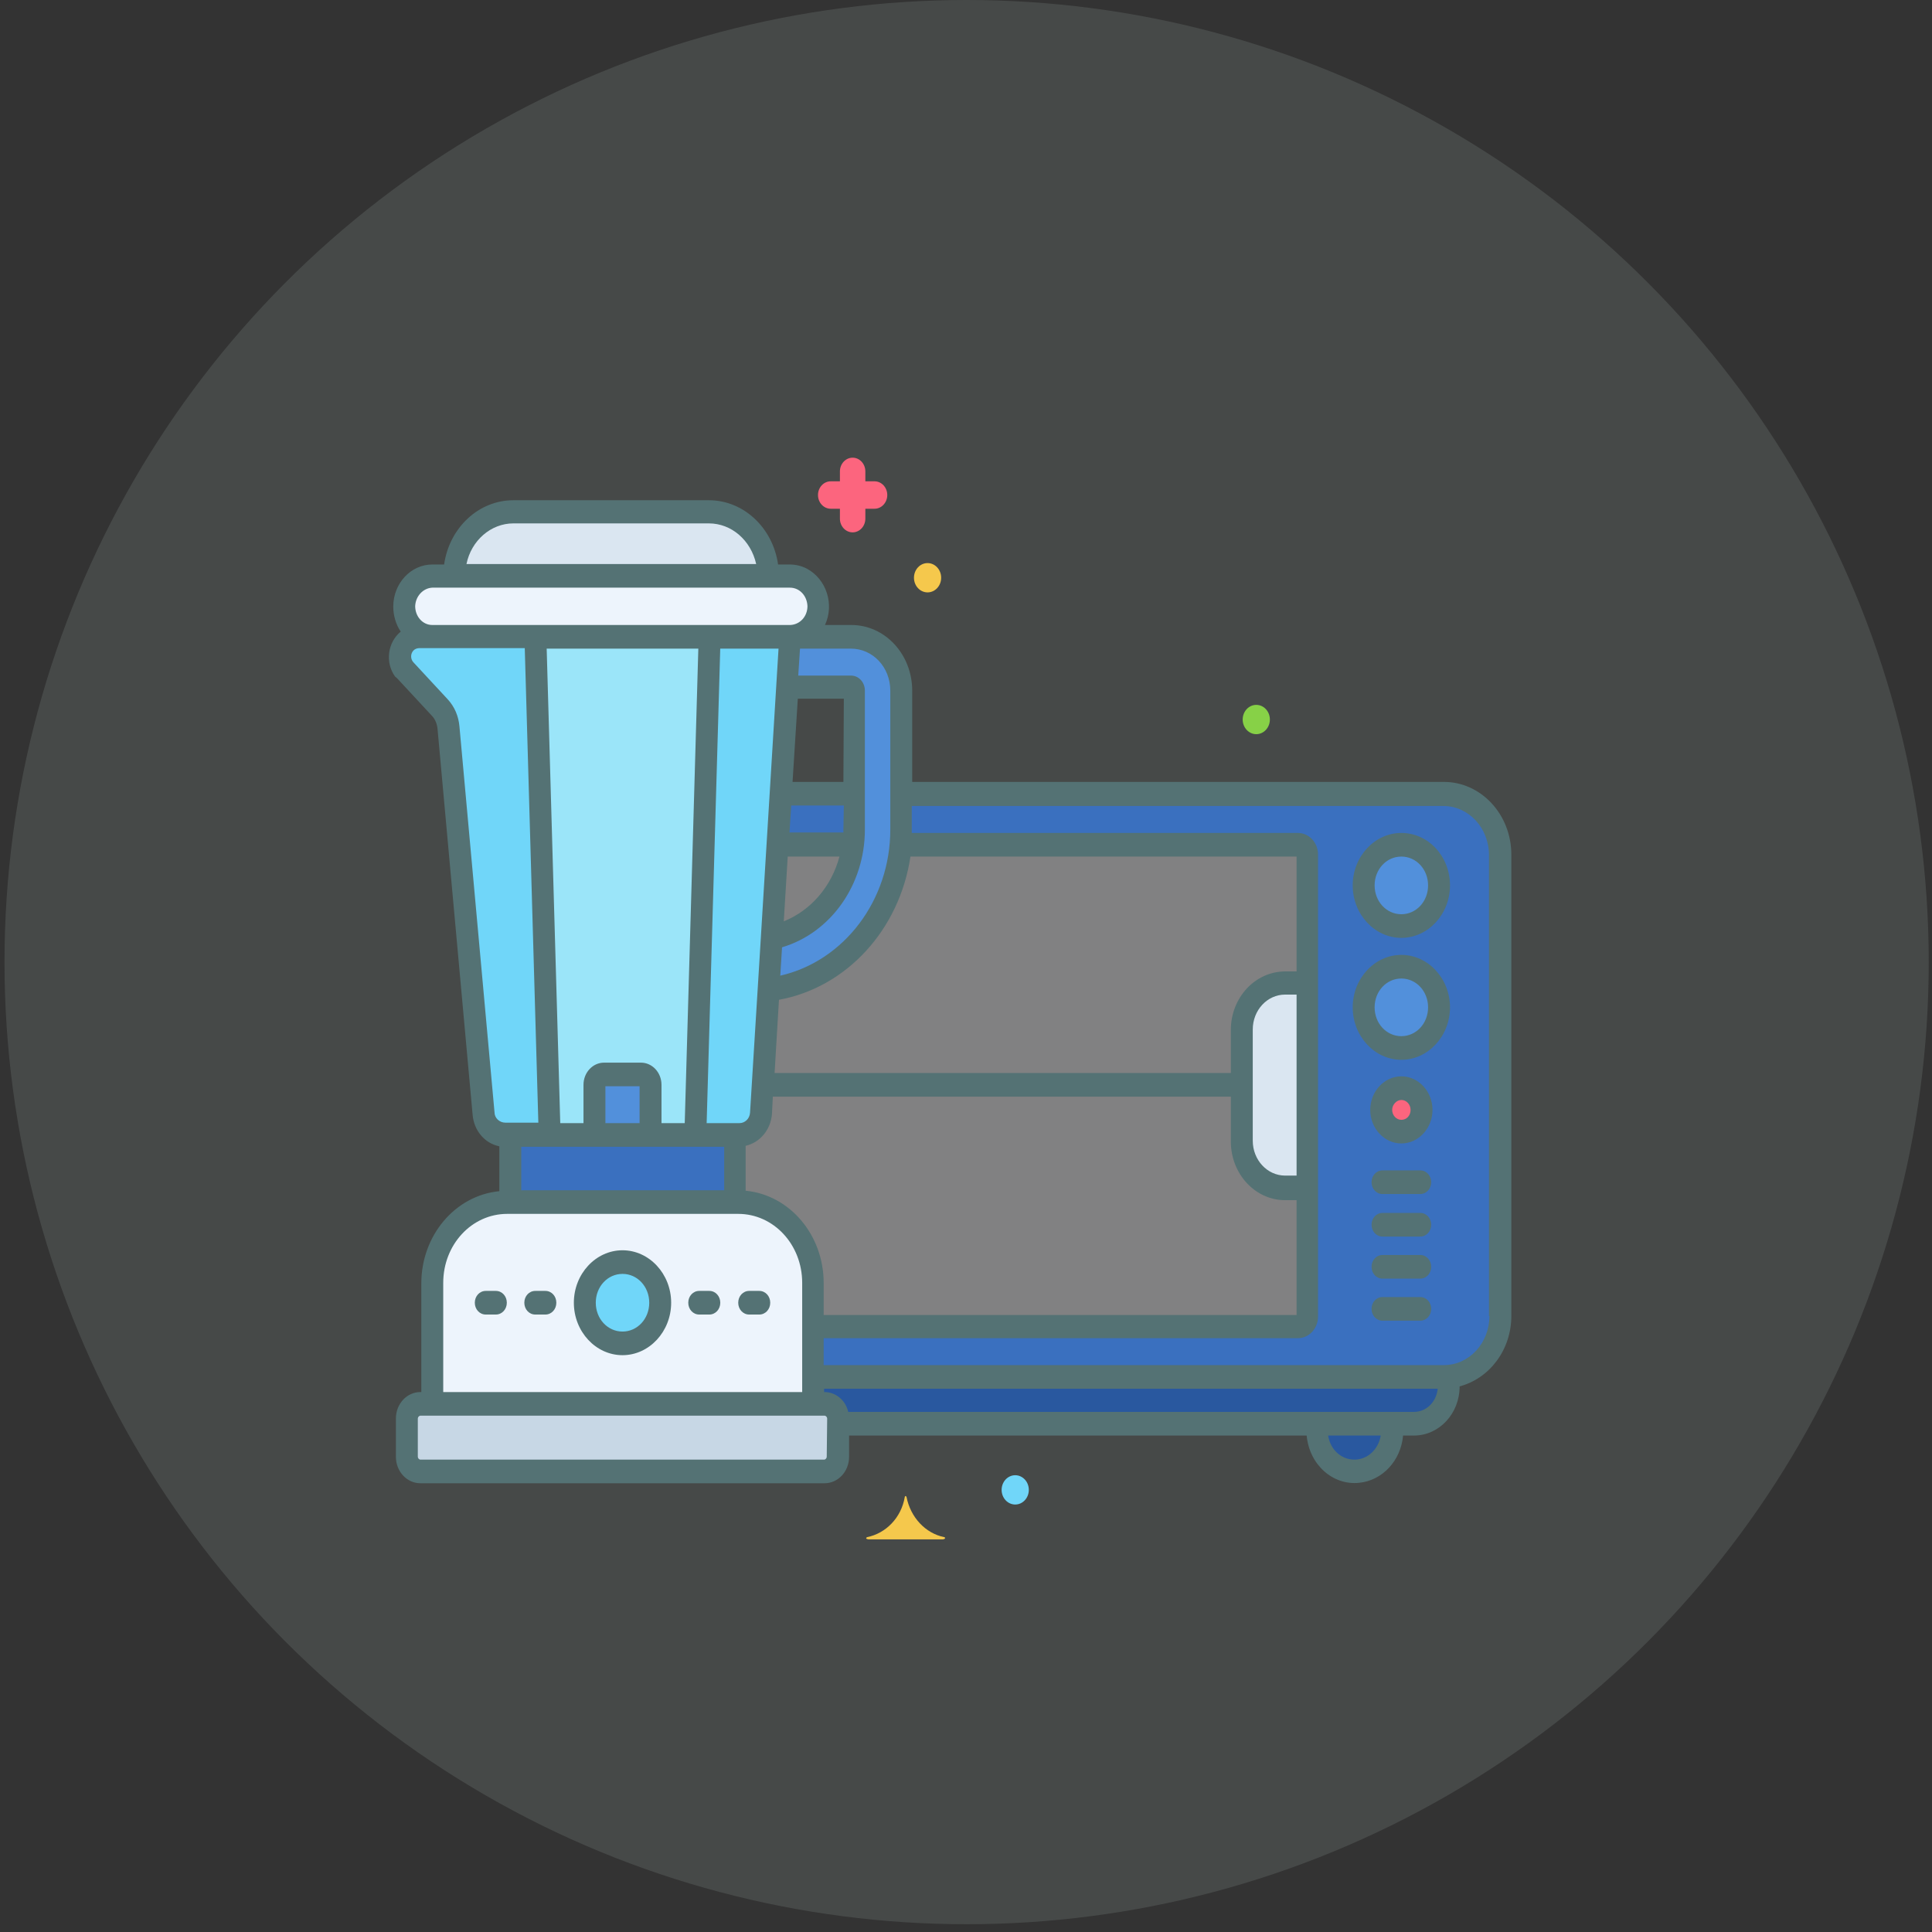 <svg width="146" height="146" viewBox="0 0 146 146" fill="none" xmlns="http://www.w3.org/2000/svg">
<rect x="0" y="0" width="146" height="146" fill="#333333" stroke="none"/>
<circle cx="73.047" cy="72.706" r="72.706" fill="#B8CDC4" fill-opacity="0.15"/>
<g clip-path="url(#clip0_435:1591)">
<path d="M109.112 59.981H68.109V62.66C68.109 68.838 63.803 74.053 58.073 74.731L57.51 84.124C57.444 85.053 56.748 85.732 55.887 85.732H55.523V90.803H55.754C58.868 90.803 61.418 93.553 61.418 96.91V104.018H109.112C111.464 104.018 113.385 101.946 113.385 99.41V64.588C113.385 62.052 111.464 60.017 109.112 59.981Z" fill="#3A70BF"/>
<path d="M109.111 104.053H61.417V106.089H62.278C62.841 106.089 63.305 106.589 63.305 107.196V107.589H106.859C108.316 107.589 109.476 106.339 109.476 104.768V104.018C109.343 104.053 109.244 104.053 109.111 104.053Z" fill="#29589F"/>
<path d="M99.54 107.589V108.125C99.54 109.803 100.799 111.196 102.39 111.196C103.98 111.196 105.239 109.839 105.239 108.125V107.589H99.54Z" fill="#29589F"/>
<path d="M38.565 85.767H55.556V90.839H38.565V85.767Z" fill="#3A70BF"/>
<path d="M61.419 106.089V96.946C61.419 93.589 58.869 90.839 55.755 90.839H38.334C35.22 90.839 32.67 93.589 32.67 96.946V106.089H61.419Z" fill="#EDF4FC"/>
<path d="M31.775 106.089H62.312C62.876 106.089 63.339 106.589 63.339 107.196V110.089C63.339 110.697 62.876 111.197 62.312 111.197H31.775C31.212 111.197 30.748 110.697 30.748 110.089V107.196C30.781 106.589 31.212 106.089 31.775 106.089Z" fill="#C7D7E5"/>
<path d="M59.696 43.516H32.669C31.51 43.516 30.55 44.516 30.517 45.766C30.483 47.016 31.444 48.052 32.603 48.088H32.669H59.696C60.855 48.088 61.816 47.088 61.849 45.838C61.882 44.588 60.922 43.552 59.762 43.516C59.729 43.516 59.729 43.516 59.696 43.516Z" fill="#EDF4FC"/>
<path d="M31.675 48.124C30.88 48.124 30.251 48.802 30.251 49.659C30.251 50.052 30.417 50.445 30.682 50.731L33.265 53.517C33.629 53.909 33.861 54.445 33.894 55.017L36.544 84.16C36.61 85.089 37.306 85.767 38.167 85.767H55.92C56.781 85.767 57.477 85.053 57.543 84.16L59.762 48.124H31.675Z" fill="#70D6F9"/>
<path d="M58.041 43.516C58.041 40.838 56.02 38.659 53.569 38.659H38.797C36.313 38.659 34.326 40.838 34.326 43.481V43.516H58.041Z" fill="#DAE6F1"/>
<path d="M64.332 48.124H59.728L59.497 51.945H64.332C64.465 51.945 64.564 52.052 64.564 52.195V62.695C64.564 66.66 61.947 70.088 58.337 70.874L58.105 74.803C63.802 74.124 68.108 68.91 68.141 62.731V52.195C68.108 49.945 66.419 48.124 64.332 48.124Z" fill="#5290DB"/>
<path d="M98.116 63.838H68.075C67.545 69.552 63.405 74.124 58.106 74.767L57.51 84.124C57.444 85.053 56.748 85.731 55.887 85.731H55.523V90.803H55.754C58.868 90.803 61.418 93.553 61.418 96.91V100.196H98.083C98.481 100.196 98.779 99.839 98.779 99.446V64.588C98.812 64.16 98.514 63.838 98.116 63.838Z" fill="#818182"/>
<path d="M58.999 59.981L58.337 70.802C61.947 70.017 64.564 66.624 64.564 62.624V59.945L58.999 59.981Z" fill="#3A70BF"/>
<path d="M58.767 63.838L58.337 70.838C61.55 70.16 64.034 67.338 64.497 63.838H58.767Z" fill="#818182"/>
<path d="M52.541 85.767L53.601 48.124H40.452L41.512 85.767H52.541Z" fill="#9BE5F9"/>
<path d="M48.435 81.16H45.652C45.254 81.16 44.923 81.517 44.923 81.946V85.731H49.164V81.946C49.164 81.517 48.833 81.16 48.435 81.16Z" fill="#5290DB"/>
<path d="M47.044 95.375C48.634 95.375 49.893 96.768 49.893 98.446C49.893 100.161 48.601 101.518 47.044 101.518C45.453 101.518 44.194 100.125 44.194 98.446C44.194 96.732 45.453 95.375 47.044 95.375Z" fill="#70D6F9"/>
<path d="M98.813 74.303H97.123C95.301 74.303 93.843 75.874 93.843 77.838V86.231C93.843 88.196 95.301 89.767 97.123 89.767H98.813V74.303Z" fill="#DAE6F1"/>
<path d="M105.9 73.053C107.491 73.053 108.75 74.445 108.75 76.124C108.75 77.838 107.458 79.196 105.9 79.196C104.31 79.196 103.051 77.803 103.051 76.124C103.051 74.445 104.31 73.053 105.9 73.053Z" fill="#5290DB"/>
<path d="M105.9 63.838C107.491 63.838 108.75 65.231 108.75 66.91C108.75 68.624 107.458 69.981 105.9 69.981C104.31 69.981 103.051 68.588 103.051 66.91C103.051 65.195 104.31 63.838 105.9 63.838Z" fill="#5290DB"/>
<path d="M105.9 85.517C105.039 85.517 104.376 84.767 104.376 83.874C104.376 82.946 105.072 82.231 105.9 82.231C106.762 82.231 107.424 82.981 107.424 83.874C107.424 84.767 106.728 85.517 105.9 85.517Z" fill="#FC657E"/>
<path d="M94.936 55.481C95.504 55.481 95.963 54.985 95.963 54.374C95.963 53.762 95.504 53.267 94.936 53.267C94.369 53.267 93.909 53.762 93.909 54.374C93.909 54.985 94.369 55.481 94.936 55.481Z" fill="#87D147"/>
<path d="M76.719 113.696C77.287 113.696 77.747 113.201 77.747 112.589C77.747 111.978 77.287 111.482 76.719 111.482C76.152 111.482 75.692 111.978 75.692 112.589C75.692 113.201 76.152 113.696 76.719 113.696Z" fill="#70D6F9"/>
<path d="M70.096 44.766C70.663 44.766 71.123 44.271 71.123 43.659C71.123 43.048 70.663 42.552 70.096 42.552C69.528 42.552 69.068 43.048 69.068 43.659C69.068 44.271 69.528 44.766 70.096 44.766Z" fill="#F5C84C"/>
<path d="M71.356 116.304C69.931 116.589 68.771 117.768 68.506 119.339C68.506 119.375 68.473 119.411 68.44 119.411C68.407 119.411 68.407 119.375 68.374 119.339C68.076 117.804 66.949 116.589 65.524 116.304C65.491 116.304 65.458 116.268 65.458 116.232C65.458 116.197 65.491 116.197 65.524 116.161C66.949 115.875 68.109 114.696 68.374 113.125C68.374 113.089 68.407 113.054 68.44 113.054C68.473 113.054 68.473 113.089 68.506 113.125C68.805 114.661 69.931 115.875 71.356 116.161C71.389 116.161 71.422 116.197 71.422 116.232C71.389 116.268 71.389 116.304 71.356 116.304Z" fill="#F5C84C"/>
<path d="M66.09 36.373H65.394V35.623C65.394 35.052 64.963 34.587 64.433 34.587C63.903 34.587 63.472 35.052 63.472 35.623V36.373H62.776C62.246 36.373 61.815 36.837 61.815 37.409C61.815 37.98 62.246 38.445 62.776 38.445H63.472V39.195C63.472 39.766 63.903 40.23 64.433 40.23C64.963 40.23 65.394 39.766 65.394 39.195V38.445H66.09C66.62 38.445 67.051 37.98 67.051 37.409C67.051 36.837 66.62 36.373 66.09 36.373Z" fill="#FC657E"/>
<path d="M109.111 59.088H68.935V52.195C68.935 49.445 66.881 47.23 64.331 47.23H62.343C63.072 45.659 62.443 43.766 60.986 42.98C60.588 42.766 60.124 42.659 59.694 42.659H58.8C58.402 39.873 56.183 37.802 53.566 37.802H38.794C36.178 37.802 33.959 39.873 33.561 42.659H32.667C31.044 42.659 29.719 44.088 29.719 45.838C29.719 46.516 29.918 47.195 30.282 47.73C29.289 48.552 29.09 50.052 29.852 51.123C29.951 51.195 30.017 51.266 30.084 51.338L32.667 54.123C32.899 54.373 33.031 54.731 33.065 55.088L35.714 84.231C35.813 85.446 36.642 86.41 37.734 86.624V90.017C34.389 90.339 31.839 93.374 31.839 96.982V105.196H31.773C30.746 105.196 29.918 106.089 29.918 107.196V110.089C29.918 111.196 30.746 112.089 31.773 112.089H62.31C63.337 112.089 64.165 111.196 64.165 110.089V108.482H98.744C98.942 110.661 100.698 112.268 102.718 112.054C104.474 111.875 105.865 110.375 106.03 108.482H106.858C108.746 108.482 110.303 106.839 110.303 104.768C112.588 104.16 114.211 101.982 114.211 99.446V64.588C114.211 61.552 111.926 59.088 109.111 59.088ZM62.244 96.946C62.244 93.339 59.694 90.303 56.349 89.982V86.589C57.442 86.339 58.236 85.374 58.336 84.196L58.402 82.874H93.014V86.267C93.014 88.696 94.835 90.696 97.121 90.696H97.982V99.375H62.244V96.946ZM39.391 89.946V86.66H54.726V89.946H39.391ZM41.312 49.016H52.772L51.745 84.874H49.989V81.981C49.989 81.053 49.294 80.303 48.433 80.303H45.651C44.789 80.303 44.094 81.053 44.094 81.981V84.874H42.338L41.312 49.016ZM58.833 49.016C58.833 49.052 57.342 73.374 57.408 72.303L56.68 84.089C56.647 84.553 56.282 84.874 55.885 84.874H53.401L54.428 49.016H58.833ZM59.23 69.624L59.528 64.731H63.437C62.84 66.981 61.284 68.802 59.23 69.624ZM63.735 62.66V62.91H59.661L59.793 60.874H63.768L63.735 62.66ZM63.735 59.088H59.893L60.29 52.802H63.768L63.735 59.088ZM48.333 84.874H45.75V82.088H48.333V84.874ZM94.67 77.803C94.67 76.338 95.763 75.16 97.121 75.16H97.982V88.839H97.121C95.763 88.839 94.67 87.66 94.67 86.196V77.803ZM97.982 73.41H97.121C94.868 73.41 93.014 75.374 93.014 77.838V81.088H58.535L58.866 75.553C63.967 74.624 67.974 70.267 68.802 64.731H97.982V73.41ZM67.279 52.195V62.695C67.279 68.017 63.801 72.624 58.965 73.731L59.098 71.588C62.807 70.481 65.358 66.838 65.358 62.695V52.195C65.358 51.552 64.894 51.052 64.298 51.052H60.323L60.456 49.016H64.298C65.954 49.016 67.279 50.409 67.279 52.195ZM38.794 39.552H53.566C55.289 39.552 56.746 40.837 57.144 42.623H35.251C35.615 40.837 37.105 39.552 38.794 39.552ZM32.667 44.409H59.694C60.422 44.409 60.986 45.016 61.019 45.802C61.019 46.588 60.456 47.195 59.727 47.23H59.694H32.667C31.938 47.23 31.375 46.588 31.375 45.802C31.408 45.052 31.971 44.445 32.667 44.409ZM37.37 84.053L34.721 54.909C34.654 54.123 34.356 53.409 33.826 52.838L31.243 50.052C31.011 49.802 31.011 49.409 31.243 49.159C31.342 49.052 31.508 48.98 31.673 48.98H39.656L40.682 84.839H38.198C37.734 84.839 37.37 84.481 37.37 84.053ZM33.495 96.946C33.495 94.053 35.648 91.732 38.331 91.732H55.786C58.468 91.732 60.621 94.053 60.621 96.946V105.196H33.495V96.946ZM62.476 110.089C62.476 110.196 62.377 110.303 62.277 110.303H31.773C31.673 110.303 31.574 110.196 31.574 110.089V107.196C31.574 107.089 31.673 106.982 31.773 106.982H62.31C62.41 106.982 62.509 107.089 62.509 107.196L62.476 110.089ZM102.354 110.303C101.36 110.303 100.532 109.553 100.367 108.482H104.341C104.176 109.518 103.347 110.303 102.354 110.303ZM106.858 106.696H64.099C63.9 105.803 63.139 105.196 62.31 105.196H62.277V104.946H108.647C108.548 105.946 107.786 106.696 106.858 106.696ZM112.555 99.446C112.555 101.482 111.032 103.16 109.111 103.16H62.244V101.125H98.081C98.942 101.125 99.605 100.375 99.605 99.482V64.588C99.605 63.66 98.909 62.945 98.081 62.945H68.901C68.901 62.874 68.901 62.767 68.901 62.695V60.909H109.077C110.965 60.909 112.522 62.552 112.522 64.624V99.446H112.555Z" fill="#547274"/>
<path d="M107.325 88.446H104.476C104.012 88.446 103.647 88.839 103.647 89.339C103.647 89.839 104.012 90.232 104.476 90.232H107.325C107.789 90.232 108.154 89.839 108.154 89.339C108.154 88.839 107.789 88.446 107.325 88.446Z" fill="#547274"/>
<path d="M107.325 91.66H104.476C104.012 91.66 103.647 92.053 103.647 92.553C103.647 93.053 104.012 93.446 104.476 93.446H107.325C107.789 93.446 108.154 93.053 108.154 92.553C108.154 92.053 107.789 91.66 107.325 91.66Z" fill="#547274"/>
<path d="M107.325 94.839H104.476C104.012 94.839 103.647 95.232 103.647 95.732C103.647 96.232 104.012 96.625 104.476 96.625H107.325C107.789 96.625 108.154 96.232 108.154 95.732C108.154 95.232 107.789 94.839 107.325 94.839Z" fill="#547274"/>
<path d="M107.325 98.017H104.476C104.012 98.017 103.647 98.41 103.647 98.91C103.647 99.41 104.012 99.803 104.476 99.803H107.325C107.789 99.803 108.154 99.41 108.154 98.91C108.154 98.41 107.789 98.017 107.325 98.017Z" fill="#547274"/>
<path d="M53.602 97.553H52.84C52.376 97.553 52.012 97.946 52.012 98.446C52.012 98.946 52.376 99.339 52.84 99.339H53.602C54.066 99.339 54.431 98.946 54.431 98.446C54.431 97.946 54.066 97.553 53.602 97.553Z" fill="#547274"/>
<path d="M57.378 97.553H56.615C56.152 97.553 55.787 97.946 55.787 98.446C55.787 98.946 56.152 99.339 56.615 99.339H57.378C57.841 99.339 58.206 98.946 58.206 98.446C58.206 97.946 57.841 97.553 57.378 97.553Z" fill="#547274"/>
<path d="M41.214 97.553H40.451C39.987 97.553 39.623 97.946 39.623 98.446C39.623 98.946 39.987 99.339 40.451 99.339H41.214C41.677 99.339 42.042 98.946 42.042 98.446C42.042 97.946 41.677 97.553 41.214 97.553Z" fill="#547274"/>
<path d="M37.471 97.553H36.709C36.245 97.553 35.881 97.946 35.881 98.446C35.881 98.946 36.245 99.339 36.709 99.339H37.471C37.935 99.339 38.3 98.946 38.3 98.446C38.3 97.946 37.935 97.553 37.471 97.553Z" fill="#547274"/>
<path d="M47.043 94.482C45.022 94.482 43.366 96.267 43.366 98.446C43.366 100.625 45.022 102.41 47.043 102.41C49.063 102.41 50.719 100.625 50.719 98.446C50.719 96.267 49.063 94.482 47.043 94.482ZM47.043 100.625C45.916 100.625 45.022 99.66 45.022 98.446C45.022 97.232 45.916 96.267 47.043 96.267C48.169 96.267 49.063 97.232 49.063 98.446C49.063 99.66 48.169 100.625 47.043 100.625Z" fill="#547274"/>
<path d="M105.899 72.16C103.879 72.16 102.223 73.946 102.223 76.124C102.223 78.303 103.879 80.089 105.899 80.089C107.919 80.089 109.576 78.303 109.576 76.124C109.576 73.946 107.919 72.16 105.899 72.16ZM105.899 78.303C104.773 78.303 103.879 77.339 103.879 76.124C103.879 74.91 104.773 73.946 105.899 73.946C107.025 73.946 107.919 74.91 107.919 76.124C107.919 77.339 107.025 78.303 105.899 78.303Z" fill="#547274"/>
<path d="M105.899 62.945C103.879 62.945 102.223 64.731 102.223 66.91C102.223 69.088 103.879 70.874 105.899 70.874C107.919 70.874 109.576 69.088 109.576 66.91C109.576 64.695 107.919 62.945 105.899 62.945ZM105.899 69.088C104.773 69.088 103.879 68.124 103.879 66.91C103.879 65.695 104.773 64.731 105.899 64.731C107.025 64.731 107.919 65.695 107.919 66.91C107.919 68.124 107.025 69.088 105.899 69.088Z" fill="#547274"/>
<path d="M105.9 81.339C104.608 81.339 103.548 82.481 103.548 83.874C103.548 85.267 104.608 86.41 105.9 86.41C107.193 86.41 108.253 85.267 108.253 83.874C108.253 82.481 107.193 81.339 105.9 81.339ZM105.9 84.624C105.503 84.624 105.205 84.267 105.205 83.874C105.205 83.481 105.536 83.124 105.9 83.124C106.298 83.124 106.596 83.481 106.596 83.874C106.596 84.303 106.298 84.624 105.9 84.624Z" fill="#547274"/>
</g>
<defs>
<clipPath id="clip0_435:1591">
<rect width="84.823" height="84.823" fill="white" transform="translate(29.423 31.506)"/>
</clipPath>
</defs>
</svg>
